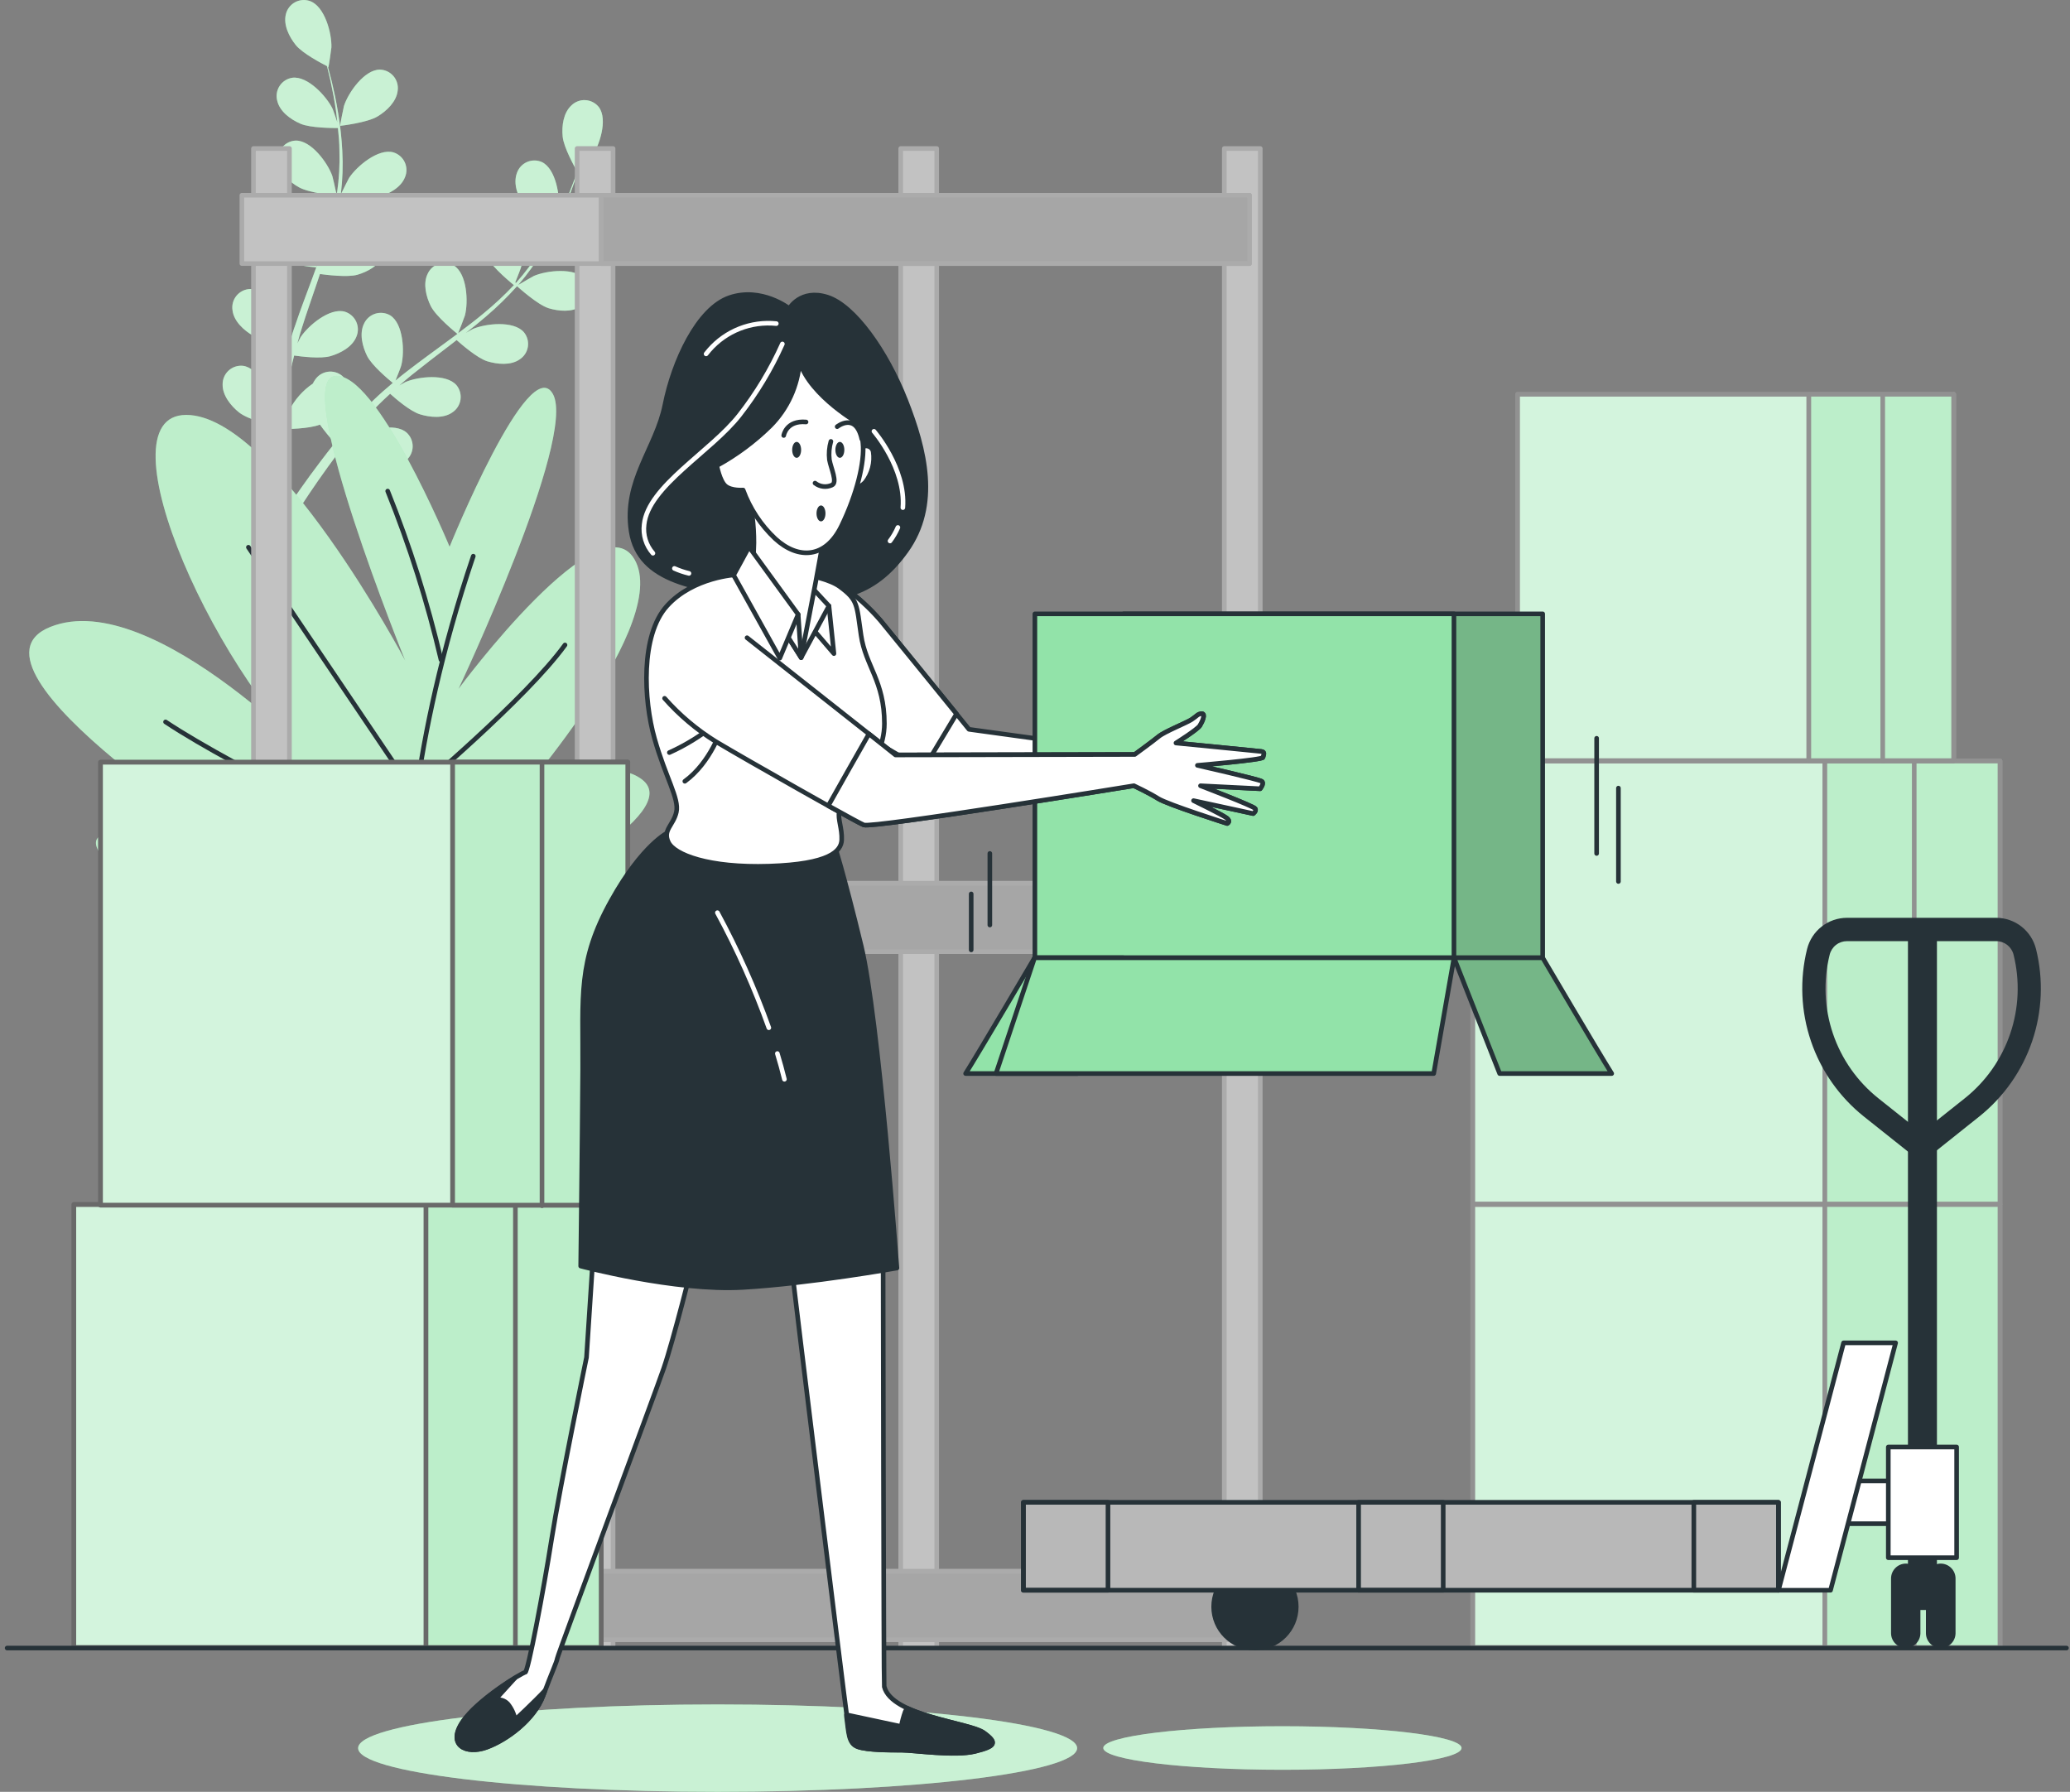 <svg width="290" height="251" viewBox="0 0 290 251" fill="none" xmlns="http://www.w3.org/2000/svg">
<rect x="0" y="0" width="290" height="251" fill="#808080" stroke="none"/>
<path d="M47.649 17.629C47.608 17.629 48.137 15.029 48.186 14.841C48.786 12.979 51.045 9.744 53.227 9.751C53.59 9.761 53.948 9.848 54.275 10.006C54.603 10.164 54.894 10.389 55.129 10.666C55.364 10.944 55.537 11.268 55.638 11.617C55.74 11.966 55.766 12.333 55.716 12.693C55.556 14.227 54.175 15.538 52.927 16.291C51.463 17.204 47.649 17.629 47.649 17.629Z" fill="#92E3A9"/>
<path d="M43.417 0.144C45.509 0.883 46.499 4.689 46.429 6.642C46.429 6.809 46.039 9.43 46.004 9.43H45.962C46.122 10.03 46.297 10.678 46.471 11.389C46.778 12.7 47.112 14.178 47.37 15.824C47.669 17.586 47.865 19.365 47.956 21.15C48.067 23.151 47.999 25.157 47.754 27.146C47.751 27.169 47.751 27.192 47.754 27.216C48.026 26.637 48.834 25.034 48.904 24.922C49.978 23.291 53.004 20.739 55.116 21.345C55.463 21.451 55.784 21.629 56.057 21.867C56.331 22.105 56.551 22.398 56.704 22.727C56.856 23.056 56.938 23.413 56.943 23.776C56.948 24.139 56.877 24.498 56.734 24.831C56.176 26.267 54.503 27.167 53.101 27.564C51.519 28.017 47.991 27.488 47.712 27.439C47.414 29.457 46.981 31.453 46.415 33.414C46.09 34.557 45.737 35.698 45.355 36.837C45.599 36.342 45.83 35.903 45.864 35.847C46.938 34.209 49.971 31.664 52.076 32.27C52.423 32.376 52.744 32.554 53.017 32.792C53.291 33.03 53.511 33.323 53.664 33.652C53.816 33.981 53.898 34.338 53.903 34.701C53.908 35.063 53.837 35.423 53.694 35.756C53.136 37.193 51.463 38.092 50.062 38.489C48.66 38.887 45.62 38.489 44.826 38.385L44.386 39.695C43.689 41.787 42.929 43.879 42.295 45.928C42.065 46.626 41.863 47.378 41.66 48.103C41.883 47.664 42.072 47.295 42.107 47.239C43.173 45.608 46.206 43.056 48.312 43.662C48.658 43.769 48.978 43.948 49.251 44.186C49.524 44.424 49.744 44.717 49.897 45.045C50.05 45.373 50.133 45.73 50.139 46.093C50.146 46.455 50.077 46.815 49.936 47.148C49.378 48.592 47.698 49.484 46.297 49.888C44.895 50.293 42.155 49.937 41.207 49.805C41.019 50.551 40.838 51.297 40.691 52.029C40.601 52.538 40.482 53.012 40.419 53.521L40.21 55.02C40.113 55.975 40.001 56.958 39.931 57.892C39.876 58.541 39.834 59.161 39.792 59.788C40.015 59.091 40.489 57.648 40.489 57.536C41.261 56.003 42.413 54.692 43.836 53.73C43.911 53.552 44.007 53.384 44.121 53.228C44.319 52.923 44.578 52.664 44.883 52.466C45.187 52.269 45.53 52.138 45.889 52.082C46.247 52.026 46.614 52.046 46.964 52.142C47.314 52.237 47.64 52.405 47.921 52.635C49.581 54.065 49.162 57.983 48.402 59.782C48.36 59.886 47.74 60.981 47.343 61.671C47.642 61.301 47.921 60.939 48.235 60.569C48.841 59.823 49.469 59.098 50.138 58.317L51.163 57.209C51.498 56.832 51.902 56.512 52.272 56.1C53.143 55.257 54.07 54.441 55.026 53.639C54.377 53.109 52.09 51.185 51.435 49.874C50.78 48.564 50.312 46.73 50.996 45.343C51.146 45.012 51.364 44.716 51.636 44.475C51.908 44.234 52.227 44.053 52.574 43.943C52.92 43.833 53.286 43.797 53.647 43.838C54.008 43.878 54.356 43.994 54.67 44.178C56.517 45.343 56.706 49.282 56.225 51.15C56.225 51.269 55.695 52.586 55.409 53.305C55.988 52.831 56.559 52.356 57.159 51.91C58.888 50.578 60.68 49.275 62.458 47.971L64.082 46.772C63.852 46.584 61.091 44.353 60.352 42.882C59.704 41.578 59.23 39.737 59.913 38.357C60.062 38.025 60.28 37.729 60.552 37.487C60.823 37.245 61.143 37.063 61.49 36.954C61.837 36.844 62.203 36.808 62.564 36.849C62.925 36.891 63.274 37.007 63.587 37.193C65.442 38.35 65.623 42.289 65.142 44.164C65.107 44.304 64.389 46.2 64.187 46.674C65.372 45.789 66.55 44.896 67.673 43.962C69.2 42.717 70.644 41.373 71.995 39.939C71.891 39.849 68.997 37.534 68.244 36.035C67.589 34.731 67.122 32.884 67.805 31.503C67.954 31.173 68.172 30.877 68.443 30.636C68.714 30.395 69.033 30.214 69.379 30.104C69.725 29.994 70.09 29.958 70.451 29.999C70.811 30.039 71.159 30.155 71.472 30.339C73.327 31.503 73.515 35.443 73.034 37.311C73.034 37.437 72.455 38.88 72.183 39.563L72.288 39.633C73.609 38.15 74.796 36.555 75.837 34.864C76.422 33.937 76.924 33.023 77.398 32.124C76.813 31.747 74.17 29.997 73.341 28.722C72.511 27.446 71.884 25.717 72.406 24.267C72.519 23.921 72.702 23.603 72.945 23.333C73.189 23.063 73.486 22.847 73.818 22.7C74.15 22.552 74.51 22.477 74.873 22.478C75.237 22.478 75.596 22.556 75.927 22.705C77.9 23.66 78.514 27.585 78.242 29.488C78.242 29.593 77.963 30.646 77.761 31.406C77.963 30.994 78.186 30.576 78.374 30.179C79.072 28.694 79.664 27.285 80.152 25.996C80.431 25.298 80.661 24.636 80.85 24.023C80.466 23.325 78.974 20.648 78.828 19.142C78.681 17.636 78.918 15.81 80.055 14.764C80.313 14.509 80.623 14.312 80.963 14.185C81.303 14.057 81.666 14.003 82.028 14.026C82.391 14.048 82.744 14.146 83.066 14.315C83.388 14.482 83.671 14.716 83.896 15.001C85.207 16.751 83.959 20.495 82.829 22.084C82.732 22.224 80.954 24.176 80.933 24.176V24.134C80.738 24.727 80.529 25.361 80.278 26.044C79.818 27.313 79.281 28.736 78.591 30.227C77.861 31.86 77.039 33.45 76.129 34.989C75.114 36.716 73.948 38.349 72.644 39.87L72.595 39.925C73.138 39.591 74.686 38.698 74.819 38.643C76.618 37.876 80.536 37.444 81.972 39.089C82.203 39.369 82.373 39.694 82.47 40.044C82.567 40.394 82.589 40.761 82.535 41.12C82.481 41.479 82.352 41.822 82.157 42.128C81.961 42.434 81.704 42.696 81.4 42.895C80.138 43.788 78.249 43.593 76.855 43.174C75.286 42.672 72.671 40.288 72.434 40.093C71.073 41.612 69.61 43.038 68.056 44.36C67.157 45.133 66.222 45.886 65.267 46.632C65.748 46.354 66.181 46.109 66.243 46.082C68.035 45.315 71.953 44.883 73.389 46.528C73.622 46.807 73.792 47.133 73.89 47.483C73.988 47.833 74.01 48.2 73.956 48.559C73.902 48.919 73.773 49.263 73.577 49.569C73.38 49.874 73.122 50.136 72.818 50.334C71.563 51.227 69.666 51.032 68.279 50.613C66.892 50.195 64.57 48.173 63.971 47.636C63.601 47.915 63.273 48.201 62.876 48.487C61.126 49.826 59.39 51.157 57.682 52.524C57.089 52.998 56.525 53.493 55.953 53.988L56.803 53.514C58.595 52.747 62.513 52.308 63.95 53.953C64.181 54.233 64.351 54.56 64.448 54.91C64.545 55.261 64.567 55.627 64.513 55.987C64.459 56.347 64.33 56.691 64.135 56.998C63.939 57.304 63.681 57.566 63.378 57.767C62.123 58.659 60.227 58.464 58.839 58.038C57.452 57.613 55.353 55.794 54.656 55.159C54.091 55.682 53.52 56.205 52.997 56.735C52.641 57.104 52.3 57.432 51.951 57.829L50.947 58.959C50.34 59.705 49.706 60.465 49.127 61.204C48.723 61.713 48.346 62.208 47.97 62.71C48.549 62.222 49.72 61.315 49.825 61.232C51.477 60.2 55.291 59.14 56.957 60.59C57.227 60.833 57.443 61.13 57.591 61.461C57.738 61.792 57.815 62.151 57.815 62.514C57.815 62.877 57.738 63.236 57.591 63.568C57.443 63.899 57.227 64.196 56.957 64.439C55.841 65.512 53.945 65.624 52.509 65.401C50.919 65.15 48.047 63.309 47.691 63.044C47.064 63.874 46.464 64.676 45.906 65.45C43.975 68.12 42.469 70.421 41.437 72.038L41.333 72.205L39.994 71.557L40.203 71.236C41.284 69.619 42.859 67.332 44.867 64.683C45.502 63.839 46.192 62.954 46.91 62.054C46.163 61.238 45.465 60.379 44.819 59.482C43.278 60.088 40.085 60.109 39.666 60.109C39.604 61.141 39.548 62.152 39.506 63.1C39.367 66.391 39.381 69.138 39.415 71.062V71.285L37.944 70.588C37.944 68.678 38.021 66.098 38.216 63.044C38.279 61.998 38.37 60.876 38.474 59.726C38.063 59.621 34.737 58.77 33.482 57.767C32.346 56.853 31.147 55.382 31.189 53.834C31.186 53.471 31.259 53.112 31.405 52.779C31.55 52.446 31.764 52.148 32.032 51.903C32.301 51.658 32.617 51.473 32.962 51.359C33.307 51.245 33.672 51.205 34.033 51.241C36.201 51.52 38.021 55.02 38.377 56.937C38.377 57.055 38.488 58.331 38.53 59.098C38.579 58.631 38.614 58.171 38.669 57.704C38.76 56.749 38.886 55.8 39.018 54.776C39.095 54.281 39.178 53.786 39.255 53.284C39.332 52.782 39.464 52.266 39.569 51.75C39.834 50.565 40.154 49.372 40.51 48.18C39.673 48.096 36.71 47.748 35.441 47.016C34.172 46.284 32.764 45.015 32.576 43.481C32.518 43.122 32.536 42.755 32.629 42.404C32.722 42.053 32.888 41.725 33.116 41.442C33.344 41.159 33.63 40.928 33.953 40.762C34.277 40.597 34.632 40.502 34.995 40.483C37.177 40.434 39.506 43.614 40.148 45.461C40.189 45.573 40.503 46.946 40.663 47.706C40.88 47.009 41.089 46.277 41.361 45.559C42.058 43.467 42.846 41.424 43.612 39.354C43.85 38.719 44.073 38.085 44.31 37.45C44.01 37.45 40.475 37.081 39.053 36.265C37.791 35.568 36.383 34.264 36.187 32.73C36.13 32.372 36.149 32.005 36.243 31.654C36.336 31.303 36.502 30.976 36.73 30.693C36.958 30.411 37.243 30.179 37.566 30.014C37.89 29.848 38.244 29.752 38.607 29.733C40.796 29.684 43.124 32.863 43.766 34.711C43.815 34.85 44.261 36.802 44.352 37.332C44.853 35.938 45.349 34.543 45.746 33.149C46.336 31.266 46.801 29.347 47.14 27.404C47.001 27.404 43.313 27.055 41.856 26.219C40.587 25.521 39.178 24.218 38.99 22.684C38.932 22.326 38.95 21.959 39.043 21.608C39.136 21.257 39.302 20.93 39.531 20.647C39.759 20.365 40.044 20.134 40.368 19.97C40.692 19.805 41.047 19.711 41.409 19.693C43.592 19.637 45.92 22.816 46.562 24.664C46.603 24.782 46.952 26.288 47.099 27.014H47.217C47.505 25.05 47.617 23.064 47.552 21.08C47.552 19.986 47.447 18.947 47.343 17.936C46.645 17.936 43.48 17.936 42.086 17.329C40.691 16.723 39.206 15.635 38.844 14.136C38.747 13.785 38.725 13.418 38.781 13.058C38.836 12.698 38.967 12.353 39.164 12.047C39.361 11.741 39.621 11.48 39.926 11.282C40.232 11.083 40.575 10.951 40.935 10.894C43.104 10.595 45.767 13.509 46.61 15.266C46.652 15.363 47.015 16.388 47.259 17.141C47.21 16.681 47.161 16.207 47.099 15.747C46.882 14.108 46.576 12.623 46.297 11.306C46.129 10.56 45.969 9.911 45.809 9.263C45.111 8.914 42.379 7.478 41.444 6.321C40.51 5.164 39.673 3.483 40.05 1.991C40.133 1.639 40.289 1.308 40.509 1.02C40.728 0.732 41.005 0.493 41.323 0.319C41.64 0.145 41.991 0.039 42.352 0.009C42.712 -0.021 43.075 0.025 43.417 0.144Z" fill="#92E3A9"/>
<path d="M82.934 33.811C81.226 33.741 77.81 31.991 77.81 31.991C77.81 31.991 79.643 30.088 79.776 29.984C81.302 28.77 84.97 27.313 86.789 28.526C87.087 28.735 87.337 29.004 87.523 29.315C87.71 29.627 87.828 29.975 87.871 30.335C87.914 30.696 87.88 31.062 87.772 31.408C87.663 31.755 87.483 32.075 87.243 32.347C86.266 33.539 84.391 33.874 82.934 33.811Z" fill="#92E3A9"/>
<g opacity="0.5">
<path d="M47.649 17.629C47.608 17.629 48.137 15.029 48.186 14.841C48.786 12.979 51.045 9.744 53.227 9.751C53.59 9.761 53.948 9.848 54.275 10.006C54.603 10.164 54.894 10.389 55.129 10.666C55.364 10.944 55.537 11.268 55.638 11.617C55.74 11.966 55.766 12.333 55.716 12.693C55.556 14.227 54.175 15.538 52.927 16.291C51.463 17.204 47.649 17.629 47.649 17.629Z" fill="white"/>
<path d="M43.417 0.144C45.509 0.883 46.499 4.689 46.429 6.642C46.429 6.809 46.039 9.43 46.004 9.43H45.962C46.122 10.03 46.297 10.678 46.471 11.389C46.778 12.7 47.112 14.178 47.37 15.824C47.669 17.586 47.865 19.365 47.956 21.15C48.067 23.151 47.999 25.157 47.754 27.146C47.751 27.169 47.751 27.192 47.754 27.216C48.026 26.637 48.834 25.034 48.904 24.922C49.978 23.291 53.004 20.739 55.116 21.345C55.463 21.451 55.784 21.629 56.057 21.867C56.331 22.105 56.551 22.398 56.704 22.727C56.856 23.056 56.938 23.413 56.943 23.776C56.948 24.139 56.877 24.498 56.734 24.831C56.176 26.267 54.503 27.167 53.101 27.564C51.519 28.017 47.991 27.488 47.712 27.439C47.414 29.457 46.981 31.453 46.415 33.414C46.09 34.557 45.737 35.698 45.355 36.837C45.599 36.342 45.83 35.903 45.864 35.847C46.938 34.209 49.971 31.664 52.076 32.27C52.423 32.376 52.744 32.554 53.017 32.792C53.291 33.03 53.511 33.323 53.664 33.652C53.816 33.981 53.898 34.338 53.903 34.701C53.908 35.063 53.837 35.423 53.694 35.756C53.136 37.193 51.463 38.092 50.062 38.489C48.66 38.887 45.62 38.489 44.826 38.385L44.386 39.695C43.689 41.787 42.929 43.879 42.295 45.928C42.065 46.626 41.863 47.378 41.66 48.103C41.883 47.664 42.072 47.295 42.107 47.239C43.173 45.608 46.206 43.056 48.312 43.662C48.658 43.769 48.978 43.948 49.251 44.186C49.524 44.424 49.744 44.717 49.897 45.045C50.05 45.373 50.133 45.73 50.139 46.093C50.146 46.455 50.077 46.815 49.936 47.148C49.378 48.592 47.698 49.484 46.297 49.888C44.895 50.293 42.155 49.937 41.207 49.805C41.019 50.551 40.838 51.297 40.691 52.029C40.601 52.538 40.482 53.012 40.419 53.521L40.21 55.02C40.113 55.975 40.001 56.958 39.931 57.892C39.876 58.541 39.834 59.161 39.792 59.788C40.015 59.091 40.489 57.648 40.489 57.536C41.261 56.003 42.413 54.692 43.836 53.73C43.911 53.552 44.007 53.384 44.121 53.228C44.319 52.923 44.578 52.664 44.883 52.466C45.187 52.269 45.53 52.138 45.889 52.082C46.247 52.026 46.614 52.046 46.964 52.142C47.314 52.237 47.64 52.405 47.921 52.635C49.581 54.065 49.162 57.983 48.402 59.782C48.36 59.886 47.74 60.981 47.343 61.671C47.642 61.301 47.921 60.939 48.235 60.569C48.841 59.823 49.469 59.098 50.138 58.317L51.163 57.209C51.498 56.832 51.902 56.512 52.272 56.1C53.143 55.257 54.07 54.441 55.026 53.639C54.377 53.109 52.09 51.185 51.435 49.874C50.78 48.564 50.312 46.73 50.996 45.343C51.146 45.012 51.364 44.716 51.636 44.475C51.908 44.234 52.227 44.053 52.574 43.943C52.92 43.833 53.286 43.797 53.647 43.838C54.008 43.878 54.356 43.994 54.67 44.178C56.517 45.343 56.706 49.282 56.225 51.15C56.225 51.269 55.695 52.586 55.409 53.305C55.988 52.831 56.559 52.356 57.159 51.91C58.888 50.578 60.68 49.275 62.458 47.971L64.082 46.772C63.852 46.584 61.091 44.353 60.352 42.882C59.704 41.578 59.23 39.737 59.913 38.357C60.062 38.025 60.28 37.729 60.552 37.487C60.823 37.245 61.143 37.063 61.49 36.954C61.837 36.844 62.203 36.808 62.564 36.849C62.925 36.891 63.274 37.007 63.587 37.193C65.442 38.35 65.623 42.289 65.142 44.164C65.107 44.304 64.389 46.2 64.187 46.674C65.372 45.789 66.55 44.896 67.673 43.962C69.2 42.717 70.644 41.373 71.995 39.939C71.891 39.849 68.997 37.534 68.244 36.035C67.589 34.731 67.122 32.884 67.805 31.503C67.954 31.173 68.172 30.877 68.443 30.636C68.714 30.395 69.033 30.214 69.379 30.104C69.725 29.994 70.09 29.958 70.451 29.999C70.811 30.039 71.159 30.155 71.472 30.339C73.327 31.503 73.515 35.443 73.034 37.311C73.034 37.437 72.455 38.88 72.183 39.563L72.288 39.633C73.609 38.15 74.796 36.555 75.837 34.864C76.422 33.937 76.924 33.023 77.398 32.124C76.813 31.747 74.17 29.997 73.341 28.722C72.511 27.446 71.884 25.717 72.406 24.267C72.519 23.921 72.702 23.603 72.945 23.333C73.189 23.063 73.486 22.847 73.818 22.7C74.15 22.552 74.51 22.477 74.873 22.478C75.237 22.478 75.596 22.556 75.927 22.705C77.9 23.66 78.514 27.585 78.242 29.488C78.242 29.593 77.963 30.646 77.761 31.406C77.963 30.994 78.186 30.576 78.374 30.179C79.072 28.694 79.664 27.285 80.152 25.996C80.431 25.298 80.661 24.636 80.85 24.023C80.466 23.325 78.974 20.648 78.828 19.142C78.681 17.636 78.918 15.81 80.055 14.764C80.313 14.509 80.623 14.312 80.963 14.185C81.303 14.057 81.666 14.003 82.028 14.026C82.391 14.048 82.744 14.146 83.066 14.315C83.388 14.482 83.671 14.716 83.896 15.001C85.207 16.751 83.959 20.495 82.829 22.084C82.732 22.224 80.954 24.176 80.933 24.176V24.134C80.738 24.727 80.529 25.361 80.278 26.044C79.818 27.313 79.281 28.736 78.591 30.227C77.861 31.86 77.039 33.45 76.129 34.989C75.114 36.716 73.948 38.349 72.644 39.87L72.595 39.925C73.138 39.591 74.686 38.698 74.819 38.643C76.618 37.876 80.536 37.444 81.972 39.089C82.203 39.369 82.373 39.694 82.47 40.044C82.567 40.394 82.589 40.761 82.535 41.12C82.481 41.479 82.352 41.822 82.157 42.128C81.961 42.434 81.704 42.696 81.4 42.895C80.138 43.788 78.249 43.593 76.855 43.174C75.286 42.672 72.671 40.288 72.434 40.093C71.073 41.612 69.61 43.038 68.056 44.36C67.157 45.133 66.222 45.886 65.267 46.632C65.748 46.354 66.181 46.109 66.243 46.082C68.035 45.315 71.953 44.883 73.389 46.528C73.622 46.807 73.792 47.133 73.89 47.483C73.988 47.833 74.01 48.2 73.956 48.559C73.902 48.919 73.773 49.263 73.577 49.569C73.38 49.874 73.122 50.136 72.818 50.334C71.563 51.227 69.666 51.032 68.279 50.613C66.892 50.195 64.57 48.173 63.971 47.636C63.601 47.915 63.273 48.201 62.876 48.487C61.126 49.826 59.39 51.157 57.682 52.524C57.089 52.998 56.525 53.493 55.953 53.988L56.803 53.514C58.595 52.747 62.513 52.308 63.95 53.953C64.181 54.233 64.351 54.56 64.448 54.91C64.545 55.261 64.567 55.627 64.513 55.987C64.459 56.347 64.33 56.691 64.135 56.998C63.939 57.304 63.681 57.566 63.378 57.767C62.123 58.659 60.227 58.464 58.839 58.038C57.452 57.613 55.353 55.794 54.656 55.159C54.091 55.682 53.52 56.205 52.997 56.735C52.641 57.104 52.3 57.432 51.951 57.829L50.947 58.959C50.34 59.705 49.706 60.465 49.127 61.204C48.723 61.713 48.346 62.208 47.97 62.71C48.549 62.222 49.72 61.315 49.825 61.232C51.477 60.2 55.291 59.14 56.957 60.59C57.227 60.833 57.443 61.13 57.591 61.461C57.738 61.792 57.815 62.151 57.815 62.514C57.815 62.877 57.738 63.236 57.591 63.568C57.443 63.899 57.227 64.196 56.957 64.439C55.841 65.512 53.945 65.624 52.509 65.401C50.919 65.15 48.047 63.309 47.691 63.044C47.064 63.874 46.464 64.676 45.906 65.45C43.975 68.12 42.469 70.421 41.437 72.038L41.333 72.205L39.994 71.557L40.203 71.236C41.284 69.619 42.859 67.332 44.867 64.683C45.502 63.839 46.192 62.954 46.91 62.054C46.163 61.238 45.465 60.379 44.819 59.482C43.278 60.088 40.085 60.109 39.666 60.109C39.604 61.141 39.548 62.152 39.506 63.1C39.367 66.391 39.381 69.138 39.415 71.062V71.285L37.944 70.588C37.944 68.678 38.021 66.098 38.216 63.044C38.279 61.998 38.37 60.876 38.474 59.726C38.063 59.621 34.737 58.77 33.482 57.767C32.346 56.853 31.147 55.382 31.189 53.834C31.186 53.471 31.259 53.112 31.405 52.779C31.55 52.446 31.764 52.148 32.032 51.903C32.301 51.658 32.617 51.473 32.962 51.359C33.307 51.245 33.672 51.205 34.033 51.241C36.201 51.52 38.021 55.02 38.377 56.937C38.377 57.055 38.488 58.331 38.53 59.098C38.579 58.631 38.614 58.171 38.669 57.704C38.76 56.749 38.886 55.8 39.018 54.776C39.095 54.281 39.178 53.786 39.255 53.284C39.332 52.782 39.464 52.266 39.569 51.75C39.834 50.565 40.154 49.372 40.51 48.18C39.673 48.096 36.71 47.748 35.441 47.016C34.172 46.284 32.764 45.015 32.576 43.481C32.518 43.122 32.536 42.755 32.629 42.404C32.722 42.053 32.888 41.725 33.116 41.442C33.344 41.159 33.63 40.928 33.953 40.762C34.277 40.597 34.632 40.502 34.995 40.483C37.177 40.434 39.506 43.614 40.148 45.461C40.189 45.573 40.503 46.946 40.663 47.706C40.88 47.009 41.089 46.277 41.361 45.559C42.058 43.467 42.846 41.424 43.612 39.354C43.85 38.719 44.073 38.085 44.31 37.45C44.01 37.45 40.475 37.081 39.053 36.265C37.791 35.568 36.383 34.264 36.187 32.73C36.13 32.372 36.149 32.005 36.243 31.654C36.336 31.303 36.502 30.976 36.73 30.693C36.958 30.411 37.243 30.179 37.566 30.014C37.89 29.848 38.244 29.752 38.607 29.733C40.796 29.684 43.124 32.863 43.766 34.711C43.815 34.85 44.261 36.802 44.352 37.332C44.853 35.938 45.349 34.543 45.746 33.149C46.336 31.266 46.801 29.347 47.14 27.404C47.001 27.404 43.313 27.055 41.856 26.219C40.587 25.521 39.178 24.218 38.99 22.684C38.932 22.326 38.95 21.959 39.043 21.608C39.136 21.257 39.302 20.93 39.531 20.647C39.759 20.365 40.044 20.134 40.368 19.97C40.692 19.805 41.047 19.711 41.409 19.693C43.592 19.637 45.92 22.816 46.562 24.664C46.603 24.782 46.952 26.288 47.099 27.014H47.217C47.505 25.05 47.617 23.064 47.552 21.08C47.552 19.986 47.447 18.947 47.343 17.936C46.645 17.936 43.48 17.936 42.086 17.329C40.691 16.723 39.206 15.635 38.844 14.136C38.747 13.785 38.725 13.418 38.781 13.058C38.836 12.698 38.967 12.353 39.164 12.047C39.361 11.741 39.621 11.48 39.926 11.282C40.232 11.083 40.575 10.951 40.935 10.894C43.104 10.595 45.767 13.509 46.61 15.266C46.652 15.363 47.015 16.388 47.259 17.141C47.21 16.681 47.161 16.207 47.099 15.747C46.882 14.108 46.576 12.623 46.297 11.306C46.129 10.56 45.969 9.911 45.809 9.263C45.111 8.914 42.379 7.478 41.444 6.321C40.51 5.164 39.673 3.483 40.05 1.991C40.133 1.639 40.289 1.308 40.509 1.02C40.728 0.732 41.005 0.493 41.323 0.319C41.64 0.145 41.991 0.039 42.352 0.009C42.712 -0.021 43.075 0.025 43.417 0.144Z" fill="white"/>
<path d="M82.934 33.811C81.226 33.741 77.81 31.991 77.81 31.991C77.81 31.991 79.643 30.088 79.776 29.984C81.302 28.77 84.97 27.313 86.789 28.526C87.087 28.735 87.337 29.004 87.523 29.315C87.71 29.627 87.828 29.975 87.871 30.335C87.914 30.696 87.88 31.062 87.772 31.408C87.663 31.755 87.483 32.075 87.243 32.347C86.266 33.539 84.391 33.874 82.934 33.811Z" fill="white"/>
</g>
<path d="M62.987 76.591C62.987 76.591 52.62 51.603 46.819 52.691C41.019 53.779 56.768 92.528 56.768 92.528C56.768 92.528 38.53 58.122 26.092 58.122C13.654 58.122 30.651 96.147 46.443 108.822C46.443 108.822 21.567 82.022 7.059 87.816C-7.45 93.609 36.041 120.758 36.041 120.758C36.041 120.758 10.754 112.803 13.675 118.966C16.596 125.129 24.453 126.203 24.453 126.203L31.105 127.653H67.359L72.936 125.485C72.936 125.485 96.153 113.89 89.934 109.184C83.715 104.478 70.036 114.615 70.036 114.615C70.036 114.615 93.664 88.541 89.104 78.766C84.544 68.991 64.228 96.51 64.228 96.51C64.228 96.51 80.814 61.378 77.475 55.222C74.135 49.066 62.987 76.591 62.987 76.591Z" fill="#92E3A9"/>
<path opacity="0.4" d="M62.987 76.591C62.987 76.591 52.62 51.603 46.819 52.691C41.019 53.779 56.768 92.528 56.768 92.528C56.768 92.528 38.53 58.122 26.092 58.122C13.654 58.122 30.651 96.147 46.443 108.822C46.443 108.822 21.567 82.022 7.059 87.816C-7.45 93.609 36.041 120.758 36.041 120.758C36.041 120.758 10.754 112.803 13.675 118.966C16.596 125.129 24.453 126.203 24.453 126.203L35.288 127.653H64.57L72.936 125.485C72.936 125.485 96.153 113.89 89.934 109.184C83.715 104.478 70.036 114.615 70.036 114.615C70.036 114.615 93.664 88.541 89.104 78.766C84.544 68.991 64.228 96.51 64.228 96.51C64.228 96.51 80.814 61.378 77.475 55.222C74.135 49.066 62.987 76.591 62.987 76.591Z" fill="white"/>
<path d="M66.306 77.908C57.187 104.855 57.187 123.923 57.187 123.923C57.187 123.923 67.965 124.341 79.155 116.045" stroke="#263238" stroke-width="0.646" stroke-linecap="round" stroke-linejoin="round"/>
<path d="M61.781 92.417C59.899 84.362 57.403 76.463 54.314 68.789" stroke="#263238" stroke-width="0.646" stroke-linecap="round" stroke-linejoin="round"/>
<path d="M34.8 76.66L58.009 111.074C58.009 111.074 73.766 97.827 79.155 90.346" stroke="#263238" stroke-width="0.646" stroke-linecap="round" stroke-linejoin="round"/>
<path d="M57.598 119.363C57.598 119.363 33.141 107.755 23.192 101.125" stroke="#263238" stroke-width="0.646" stroke-linecap="round" stroke-linejoin="round"/>
<path d="M131.228 20.802H126.188V230.858H131.228V20.802Z" fill="#C2C2C2" stroke="#ABABAB" stroke-width="0.646" stroke-linecap="round" stroke-linejoin="round"/>
<path d="M40.552 20.802H35.511V230.858H40.552V20.802Z" fill="#C2C2C2" stroke="#ABABAB" stroke-width="0.646" stroke-linecap="round" stroke-linejoin="round"/>
<path d="M85.89 20.802H80.85V230.858H85.89V20.802Z" fill="#C2C2C2" stroke="#ABABAB" stroke-width="0.646" stroke-linecap="round" stroke-linejoin="round"/>
<path d="M176.56 20.802H171.519V230.858H176.56V20.802Z" fill="#C2C2C2" stroke="#ABABAB" stroke-width="0.646" stroke-linecap="round" stroke-linejoin="round"/>
<path d="M175.047 27.348H33.887V36.921H175.047V27.348Z" fill="#C2C2C2" stroke="#ABABAB" stroke-width="0.646" stroke-linecap="round" stroke-linejoin="round"/>
<path d="M175.047 27.348H84.203V36.921H175.047V27.348Z" fill="#A6A6A6" stroke="#ABABAB" stroke-width="0.646" stroke-linecap="round" stroke-linejoin="round"/>
<path d="M175.047 123.735H33.887V133.307H175.047V123.735Z" fill="#C2C2C2" stroke="#ABABAB" stroke-width="0.646" stroke-linecap="round" stroke-linejoin="round"/>
<path d="M175.047 123.735H84.203V133.307H175.047V123.735Z" fill="#A6A6A6" stroke="#ABABAB" stroke-width="0.646" stroke-linecap="round" stroke-linejoin="round"/>
<path d="M175.047 220.115H33.887V229.687H175.047V220.115Z" fill="#C2C2C2" stroke="#ABABAB" stroke-width="0.646" stroke-linecap="round" stroke-linejoin="round"/>
<path d="M175.047 220.115H84.203V229.687H175.047V220.115Z" fill="#A6A6A6" stroke="#ABABAB" stroke-width="0.646" stroke-linecap="round" stroke-linejoin="round"/>
<path d="M84.224 168.724H10.349V230.781H84.224V168.724Z" fill="#92E3A9"/>
<path opacity="0.6" d="M84.224 168.724H10.349V230.781H84.224V168.724Z" fill="white" stroke="#696969" stroke-width="0.646" stroke-linecap="round" stroke-linejoin="round"/>
<path d="M84.224 168.724H10.349V230.781H84.224V168.724Z" stroke="#696969" stroke-width="0.646" stroke-linecap="round" stroke-linejoin="round"/>
<path d="M84.224 168.724H59.676V230.781H84.224V168.724Z" fill="#92E3A9"/>
<path opacity="0.39" d="M84.224 168.724H59.676V230.781H84.224V168.724Z" fill="white" stroke="#696969" stroke-width="0.646" stroke-linecap="round" stroke-linejoin="round"/>
<path d="M84.224 168.724H59.676V230.781H84.224V168.724Z" stroke="#696969" stroke-width="0.646" stroke-linecap="round" stroke-linejoin="round"/>
<path d="M72.205 168.892V230.858" stroke="#696969" stroke-width="0.646" stroke-linecap="round" stroke-linejoin="round"/>
<path d="M87.954 106.765H14.08V168.822H87.954V106.765Z" fill="#92E3A9"/>
<path opacity="0.6" d="M87.954 106.765H14.08V168.822H87.954V106.765Z" fill="white" stroke="#696969" stroke-width="0.646" stroke-linecap="round" stroke-linejoin="round"/>
<path d="M87.954 106.765H14.08V168.822H87.954V106.765Z" stroke="#696969" stroke-width="0.646" stroke-linecap="round" stroke-linejoin="round"/>
<path d="M87.954 106.765H63.406V168.822H87.954V106.765Z" fill="#92E3A9"/>
<path opacity="0.39" d="M87.954 106.765H63.406V168.822H87.954V106.765Z" fill="white" stroke="#696969" stroke-width="0.646" stroke-linecap="round" stroke-linejoin="round"/>
<path d="M87.954 106.765H63.406V168.822H87.954V106.765Z" stroke="#696969" stroke-width="0.646" stroke-linecap="round" stroke-linejoin="round"/>
<path d="M75.934 106.932V168.899" stroke="#696969" stroke-width="0.646" stroke-linecap="round" stroke-linejoin="round"/>
<path d="M280.197 168.724H206.323V230.781H280.197V168.724Z" fill="#92E3A9"/>
<path opacity="0.6" d="M280.198 168.724H206.323V230.781H280.198V168.724Z" fill="white" stroke="#919191" stroke-width="0.646" stroke-linecap="round" stroke-linejoin="round"/>
<path d="M280.197 168.724H206.323V230.781H280.197V168.724Z" stroke="#919191" stroke-width="0.646" stroke-linecap="round" stroke-linejoin="round"/>
<path d="M280.197 168.724H255.649V230.781H280.197V168.724Z" fill="#92E3A9"/>
<path opacity="0.39" d="M280.197 168.724H255.649V230.781H280.197V168.724Z" fill="white" stroke="#919191" stroke-width="0.646" stroke-linecap="round" stroke-linejoin="round"/>
<path d="M280.197 168.724H255.649V230.781H280.197V168.724Z" stroke="#919191" stroke-width="0.646" stroke-linecap="round" stroke-linejoin="round"/>
<path d="M268.177 168.892V230.858" stroke="#919191" stroke-width="0.646" stroke-linecap="round" stroke-linejoin="round"/>
<path d="M280.197 106.605H206.323V168.662H280.197V106.605Z" fill="#92E3A9"/>
<path opacity="0.6" d="M280.198 106.605H206.323V168.662H280.198V106.605Z" fill="white" stroke="#919191" stroke-width="0.646" stroke-linecap="round" stroke-linejoin="round"/>
<path d="M280.197 106.605H206.323V168.662H280.197V106.605Z" stroke="#919191" stroke-width="0.646" stroke-linecap="round" stroke-linejoin="round"/>
<path d="M280.197 106.605H255.649V168.662H280.197V106.605Z" fill="#92E3A9"/>
<path opacity="0.39" d="M280.197 106.605H255.649V168.662H280.197V106.605Z" fill="white" stroke="#919191" stroke-width="0.646" stroke-linecap="round" stroke-linejoin="round"/>
<path d="M280.197 106.605H255.649V168.662H280.197V106.605Z" stroke="#919191" stroke-width="0.646" stroke-linecap="round" stroke-linejoin="round"/>
<path d="M268.177 106.772V168.738" stroke="#919191" stroke-width="0.646" stroke-linecap="round" stroke-linejoin="round"/>
<path d="M273.706 55.222H212.598V106.556H273.706V55.222Z" fill="#92E3A9"/>
<path opacity="0.6" d="M273.706 55.222H212.598V106.556H273.706V55.222Z" fill="white" stroke="#919191" stroke-width="0.646" stroke-linecap="round" stroke-linejoin="round"/>
<path d="M273.706 55.222H212.598V106.556H273.706V55.222Z" stroke="#919191" stroke-width="0.646" stroke-linecap="round" stroke-linejoin="round"/>
<path d="M273.706 55.222H253.404V106.556H273.706V55.222Z" fill="#92E3A9"/>
<path opacity="0.39" d="M273.706 55.222H253.404V106.556H273.706V55.222Z" fill="white" stroke="#919191" stroke-width="0.646" stroke-linecap="round" stroke-linejoin="round"/>
<path d="M273.706 55.222H253.404V106.556H273.706V55.222Z" stroke="#919191" stroke-width="0.646" stroke-linecap="round" stroke-linejoin="round"/>
<path d="M263.764 55.361V106.619" stroke="#919191" stroke-width="0.646" stroke-linecap="round" stroke-linejoin="round"/>
<path d="M265.891 207.453H256.318V213.442H265.891V207.453Z" fill="white" stroke="#263238" stroke-width="0.646" stroke-linecap="round" stroke-linejoin="round"/>
<path d="M175.814 230.858C179.01 230.858 181.601 228.267 181.601 225.071C181.601 221.876 179.01 219.285 175.814 219.285C172.618 219.285 170.027 221.876 170.027 225.071C170.027 228.267 172.618 230.858 175.814 230.858Z" fill="#263238" stroke="#263238" stroke-width="0.646" stroke-linecap="round" stroke-linejoin="round"/>
<path d="M271.036 129.291H267.62V225.204H271.036V129.291Z" fill="#263238" stroke="#263238" stroke-width="0.646" stroke-linecap="round" stroke-linejoin="round"/>
<path d="M269.216 162.84L261.136 156.412C257.699 153.673 255.121 150.005 253.708 145.844C252.295 141.682 252.107 137.203 253.167 132.938C253.478 131.693 254.196 130.587 255.206 129.795C256.216 129.004 257.461 128.571 258.744 128.566H279.66C280.944 128.569 282.19 129 283.201 129.793C284.211 130.585 284.928 131.692 285.238 132.938C286.298 137.202 286.112 141.681 284.701 145.843C283.289 150.005 280.712 153.673 277.276 156.412L269.216 162.84ZM258.758 131.836C258.2 131.834 257.657 132.02 257.217 132.364C256.777 132.708 256.465 133.19 256.332 133.732C255.421 137.388 255.58 141.228 256.79 144.795C258 148.363 260.211 151.507 263.157 153.853L269.202 158.664L275.254 153.853C278.202 151.507 280.414 148.364 281.626 144.797C282.839 141.229 283.001 137.389 282.093 133.732C281.959 133.191 281.647 132.709 281.207 132.366C280.768 132.022 280.225 131.835 279.667 131.836H258.758Z" fill="#263238"/>
<path d="M249.158 210.451H143.373V222.764H249.158V210.451Z" fill="white"/>
<path opacity="0.28" d="M249.158 210.451H143.373V222.764H249.158V210.451Z" fill="black" stroke="#263238" stroke-width="0.646" stroke-linecap="round" stroke-linejoin="round"/>
<path d="M249.158 210.451H143.373V222.764H249.158V210.451Z" stroke="#263238" stroke-width="0.646" stroke-linecap="round" stroke-linejoin="round"/>
<path d="M155.225 210.451H143.373V222.764H155.225V210.451Z" stroke="#263238" stroke-width="0.646" stroke-linecap="round" stroke-linejoin="round"/>
<path d="M249.151 210.451H237.299V222.764H249.151V210.451Z" stroke="#263238" stroke-width="0.646" stroke-linecap="round" stroke-linejoin="round"/>
<path d="M202.188 210.451H190.336V222.764H202.188V210.451Z" stroke="#263238" stroke-width="0.646" stroke-linecap="round" stroke-linejoin="round"/>
<path d="M249.158 222.764H256.451L265.57 188.106H258.277L249.158 222.764Z" fill="white" stroke="#263238" stroke-width="0.646" stroke-linecap="round" stroke-linejoin="round"/>
<path d="M274.117 202.699H264.545V218.204H274.117V202.699Z" fill="white" stroke="#263238" stroke-width="0.646" stroke-linecap="round" stroke-linejoin="round"/>
<path d="M266.985 230.858C266.443 230.849 265.925 230.63 265.541 230.246C265.157 229.862 264.938 229.344 264.929 228.801V221.083C264.938 220.541 265.157 220.023 265.541 219.639C265.925 219.255 266.443 219.036 266.985 219.027C267.528 219.036 268.046 219.255 268.43 219.639C268.814 220.023 269.033 220.541 269.042 221.083V228.822C269.028 229.361 268.806 229.874 268.423 230.253C268.039 230.633 267.525 230.849 266.985 230.858Z" fill="#263238"/>
<path d="M271.873 230.858C271.33 230.849 270.813 230.63 270.429 230.246C270.045 229.862 269.825 229.344 269.816 228.801V221.083C269.825 220.541 270.045 220.023 270.429 219.639C270.813 219.255 271.33 219.036 271.873 219.027C272.422 219.027 272.949 219.242 273.34 219.627C273.731 220.012 273.956 220.535 273.965 221.083V228.822C273.95 229.367 273.723 229.885 273.333 230.265C272.942 230.646 272.418 230.858 271.873 230.858Z" fill="#263238"/>
<path d="M1 230.858H289.505" stroke="#263238" stroke-width="0.646" stroke-linecap="round" stroke-linejoin="round"/>
<path d="M100.537 251C128.353 251 150.902 248.259 150.902 244.879C150.902 241.498 128.353 238.757 100.537 238.757C72.722 238.757 50.172 241.498 50.172 244.879C50.172 248.259 72.722 251 100.537 251Z" fill="#92E3A9"/>
<path opacity="0.5" d="M100.537 251C128.353 251 150.902 248.259 150.902 244.879C150.902 241.498 128.353 238.757 100.537 238.757C72.722 238.757 50.172 241.498 50.172 244.879C50.172 248.259 72.722 251 100.537 251Z" fill="white"/>
<path d="M204.761 244.858C204.761 246.545 193.515 247.911 179.662 247.911C165.809 247.911 154.563 246.517 154.563 244.858C154.563 243.198 165.802 241.811 179.662 241.811C193.522 241.811 204.761 243.198 204.761 244.858Z" fill="#92E3A9"/>
<path opacity="0.5" d="M204.761 244.858C204.761 246.545 193.515 247.911 179.662 247.911C165.809 247.911 154.563 246.517 154.563 244.858C154.563 243.198 165.802 241.811 179.662 241.811C193.522 241.811 204.761 243.198 204.761 244.858Z" fill="white"/>
<path d="M110.584 43.223C110.584 43.223 106.687 40.163 102.218 41.689C97.749 43.216 94.36 50.662 93.154 56.714C91.948 62.765 87.312 67.353 88.427 74.45C89.543 81.548 97.609 82.656 107.349 83.702C117.089 84.748 122.373 83.563 126.961 77.162C131.548 70.762 129.603 62.975 126.891 56.086C124.179 49.198 119.661 42.805 115.903 41.62C112.146 40.434 110.584 43.223 110.584 43.223Z" fill="#263238" stroke="#263238" stroke-width="0.646" stroke-linecap="round" stroke-linejoin="round"/>
<path d="M94.479 79.624C95.137 79.919 95.821 80.153 96.522 80.321" stroke="white" stroke-width="0.646" stroke-linecap="round" stroke-linejoin="round"/>
<path d="M109.608 48.18C108.019 51.729 106.006 55.072 103.612 58.136C99.624 63.26 90.805 68.099 90.24 73.474C90.149 74.194 90.212 74.925 90.425 75.618C90.638 76.312 90.995 76.952 91.474 77.497" stroke="white" stroke-width="0.646" stroke-linecap="round" stroke-linejoin="round"/>
<path d="M125.79 73.886C125.501 74.56 125.131 75.197 124.688 75.782" stroke="white" stroke-width="0.646" stroke-linecap="round" stroke-linejoin="round"/>
<path d="M122.437 60.416C122.437 60.416 126.919 65.589 126.487 71.111" stroke="white" stroke-width="0.646" stroke-linecap="round" stroke-linejoin="round"/>
<path d="M108.758 45.329C107.011 45.151 105.246 45.394 103.612 46.038C101.978 46.682 100.522 47.709 99.367 49.031C99.206 49.212 99.06 49.393 98.92 49.575" stroke="white" stroke-width="0.646" stroke-linecap="round" stroke-linejoin="round"/>
<path d="M83.038 176.742L82.166 190.156C82.166 190.156 78.457 208.151 77.286 215.569C76.115 222.987 73.968 234.267 73.577 234.267C73.187 234.267 66.786 238.137 64.737 241.295C62.687 244.453 65.287 245.792 68.132 244.781C70.977 243.77 74.839 240.912 76.101 237.516C77.363 234.121 77.99 232.859 78.074 232.308C78.158 231.758 91.648 195.538 92.987 191.669C94.325 187.8 97.17 176.435 97.17 176.435L103.8 153.944C103.8 153.944 110.898 177.07 110.981 178.095C111.065 179.12 118.316 238.227 118.65 240.438C118.985 242.648 118.887 244.223 120.226 244.697C121.565 245.171 124.723 245.172 126.382 245.172C128.042 245.172 133.8 246.043 136.638 245.332C139.476 244.621 139.796 244.147 137.823 242.724C135.85 241.302 124.89 240.396 123.879 236.254C123.796 235.941 123.719 175.097 123.719 175.097C123.719 175.097 122.771 154.976 121.195 149.301H84.732L83.038 176.742Z" fill="white" stroke="#263238" stroke-width="0.646" stroke-linecap="round" stroke-linejoin="round"/>
<path d="M68.125 244.767C70.963 243.735 74.832 240.898 76.094 237.502L76.359 236.805C74.748 238.52 72.176 240.905 72.176 240.905C72.018 240.096 71.666 239.337 71.151 238.695C70.926 238.446 70.638 238.264 70.317 238.167C69.997 238.07 69.656 238.062 69.331 238.144L72.12 235.076C70.028 236.373 66.263 239.022 64.785 241.302C62.673 244.446 65.266 245.792 68.125 244.767Z" fill="#263238" stroke="#263238" stroke-width="0.646" stroke-linecap="round" stroke-linejoin="round"/>
<path d="M137.774 242.71C136.422 241.741 130.865 241.009 127.156 239.315C127.003 239.445 126.883 239.61 126.807 239.796C126.572 240.464 126.388 241.15 126.257 241.846L118.587 240.207V240.424C118.901 242.634 118.824 244.209 120.163 244.683C121.502 245.158 124.66 245.158 126.319 245.158C127.979 245.158 133.737 246.029 136.575 245.318C139.412 244.607 139.775 244.161 137.774 242.71Z" fill="#263238" stroke="#263238" stroke-width="0.646" stroke-linecap="round" stroke-linejoin="round"/>
<path d="M93.663 116.575C93.663 116.575 90.044 118.241 85.666 126.105C80.876 134.688 81.699 139.457 81.629 149.81C81.56 160.163 81.351 177.349 81.351 177.349C81.351 177.349 94.597 180.898 104.1 180.34C113.603 179.782 125.657 177.628 125.657 177.628C125.657 177.628 123.084 142.573 120.651 132.492C118.218 122.41 116.754 117.851 116.754 117.851C112.051 118.503 107.286 118.573 102.566 118.06C94.5 117.272 93.663 116.575 93.663 116.575Z" fill="#263238" stroke="#263238" stroke-width="0.646" stroke-linecap="round" stroke-linejoin="round"/>
<path d="M108.904 147.579C109.266 148.771 109.601 149.977 109.894 151.183" stroke="white" stroke-width="0.646" stroke-linecap="round" stroke-linejoin="round"/>
<path d="M100.503 127.848C103.311 133.031 105.721 138.419 107.712 143.967" stroke="white" stroke-width="0.646" stroke-linecap="round" stroke-linejoin="round"/>
<path d="M182.478 109.91C182.06 109.631 175.207 108.557 175.207 108.557L173.868 108.006C173.868 108.006 182.165 108.669 182.234 108.32C182.304 107.971 182.583 107.553 182.025 107.483C181.467 107.414 170.793 105.245 170.793 105.245C170.793 105.245 173.506 102.68 173.854 102.122C174.203 101.564 174.684 100.449 174.126 100.449C173.568 100.449 173.429 100.797 172.669 101.285C171.909 101.773 168.911 102.959 168.074 103.649C167.238 104.339 164.742 106.152 164.742 106.152L135.753 102.164C135.753 102.164 125.574 89.614 123.364 86.937C121.827 85.15 120.078 83.558 118.156 82.196C116.022 81.255 116.064 82.831 116.064 82.831L120.519 102.631C120.519 102.631 132.044 109.498 132.755 109.498C133.466 109.498 164.602 110.53 164.602 110.53C164.602 110.53 166.694 111.506 168.005 112.336C169.315 113.165 177.675 115.822 177.675 115.822C177.675 115.822 178.233 115.543 177.605 115.055C176.978 114.567 172.948 112.622 172.948 112.622L181.314 114.434C181.314 114.434 181.802 114.086 181.593 113.737C181.384 113.388 173.924 110.537 173.924 110.537L182.29 110.955C182.29 110.955 182.89 110.188 182.478 109.91Z" fill="white" stroke="#263238" stroke-width="0.646" stroke-linecap="round" stroke-linejoin="round"/>
<path d="M134.003 100.009C130.998 96.307 124.995 88.917 123.364 86.937C121.827 85.15 120.078 83.558 118.156 82.196C116.022 81.255 116.064 82.831 116.064 82.831L120.519 102.631C120.519 102.631 125.72 105.726 129.346 107.762L134.003 100.009Z" fill="white" stroke="#263238" stroke-width="0.646" stroke-linecap="round" stroke-linejoin="round"/>
<path d="M103.194 80.502C103.194 80.502 97.142 80.781 93.433 84.887C89.724 88.994 90.163 98.029 91.697 103.453C93.231 108.878 95.183 111.869 94.758 113.751C94.333 115.633 92.813 116.254 93.642 117.99C94.472 119.726 99.276 121.608 107.761 121.329C116.245 121.051 117.849 119.238 117.919 117.648C117.988 116.059 117.361 114.727 117.57 113.751C117.779 112.775 123.901 107.351 123.901 101.369C123.901 95.387 121.258 93.302 120.631 88.987C120.003 84.671 120.212 84.051 117.64 82.168C115.067 80.286 106.603 79.317 103.194 80.502Z" fill="white" stroke="#263238" stroke-width="0.646" stroke-linecap="round" stroke-linejoin="round"/>
<path d="M100.448 101.236C98.425 102.929 96.18 104.336 93.775 105.42" stroke="#263238" stroke-width="0.646" stroke-linecap="round" stroke-linejoin="round"/>
<path d="M101.116 101.934C101.116 101.934 99.617 106.772 95.943 109.442" stroke="#263238" stroke-width="0.646" stroke-linecap="round" stroke-linejoin="round"/>
<path d="M116.134 84.88L116.831 91.559L113.903 88.15L116.134 84.88Z" fill="white" stroke="#263238" stroke-width="0.646" stroke-linecap="round" stroke-linejoin="round"/>
<path d="M112.236 92.117L116.134 84.88L112.585 81.06L112.236 92.117Z" fill="white" stroke="#263238" stroke-width="0.646" stroke-linecap="round" stroke-linejoin="round"/>
<path d="M104.728 68.678C105.335 71.089 105.637 73.567 105.627 76.054C105.607 77.664 105.443 79.269 105.139 80.851L112.236 92.117L114.251 81.659L115.576 74.422C115.576 74.422 107.509 73.962 104.728 68.678Z" fill="white" stroke="#263238" stroke-width="0.646" stroke-linecap="round" stroke-linejoin="round"/>
<path d="M111.818 86.066L112.236 92.117L110.152 88.847L111.818 86.066Z" fill="white" stroke="#263238" stroke-width="0.646" stroke-linecap="round" stroke-linejoin="round"/>
<path d="M102.776 80.572L109.246 92.187L111.818 86.066L104.937 76.605L102.776 80.572Z" fill="white" stroke="#263238" stroke-width="0.646" stroke-linecap="round" stroke-linejoin="round"/>
<path d="M216.125 85.989H157.415V134.165H216.125V85.989Z" fill="#92E3A9"/>
<path opacity="0.2" d="M216.125 85.989H157.415V134.165H216.125V85.989Z" fill="black"/>
<path d="M216.125 85.989H157.415V134.165H216.125V85.989Z" stroke="#263238" stroke-width="0.646" stroke-linecap="round" stroke-linejoin="round"/>
<path d="M203.694 85.989H144.984V134.165H203.694V85.989Z" fill="#92E3A9" stroke="#263238" stroke-width="0.646" stroke-linecap="round" stroke-linejoin="round"/>
<path d="M225.795 150.381C223.912 147.397 216.125 134.165 216.125 134.165H203.701L210.094 150.381H225.795Z" fill="#92E3A9"/>
<path opacity="0.2" d="M225.795 150.381C223.912 147.397 216.125 134.165 216.125 134.165H203.701L210.094 150.381H225.795Z" fill="black"/>
<path d="M225.795 150.381C223.912 147.397 216.125 134.165 216.125 134.165H203.701L210.094 150.381H225.795Z" stroke="#263238" stroke-width="0.646" stroke-linecap="round" stroke-linejoin="round"/>
<path d="M135.279 150.381C137.161 147.397 144.942 134.165 144.942 134.165H157.373L150.98 150.381H135.279Z" fill="#92E3A9" stroke="#263238" stroke-width="0.646" stroke-linecap="round" stroke-linejoin="round"/>
<path d="M144.942 134.165L139.539 150.381H200.857L203.701 134.165H144.942Z" fill="#92E3A9" stroke="#263238" stroke-width="0.646" stroke-linecap="round" stroke-linejoin="round"/>
<path d="M223.683 103.419V119.552" stroke="#263238" stroke-width="0.646" stroke-linecap="round" stroke-linejoin="round"/>
<path d="M226.736 110.398V123.477" stroke="#263238" stroke-width="0.646" stroke-linecap="round" stroke-linejoin="round"/>
<path d="M138.674 119.552V129.577" stroke="#263238" stroke-width="0.646" stroke-linecap="round" stroke-linejoin="round"/>
<path d="M136.06 125.22V133.063" stroke="#263238" stroke-width="0.646" stroke-linecap="round" stroke-linejoin="round"/>
<path d="M93.106 97.82C95.186 100.177 97.601 102.216 100.273 103.872C104.456 106.375 119.794 115.069 121 115.557C122.206 116.045 158.837 110.063 158.837 110.063C158.837 110.063 160.928 111.039 162.246 111.869C163.564 112.698 171.916 115.355 171.916 115.355C171.916 115.355 172.474 115.076 171.846 114.595C171.219 114.114 167.189 112.155 167.189 112.155L175.555 113.967C175.555 113.967 176.043 113.619 175.834 113.27C175.625 112.921 168.165 110.07 168.165 110.07L176.531 110.488C176.531 110.488 177.159 109.721 176.74 109.442C176.322 109.164 167.754 107.211 167.754 107.211C167.754 107.211 176.866 106.445 176.936 106.096C177.005 105.747 177.284 105.336 176.727 105.266C176.169 105.197 164.763 104.081 164.763 104.081C164.763 104.081 167.754 102.206 168.102 101.648C168.451 101.09 168.939 99.975 168.381 99.975C167.823 99.975 167.684 100.323 166.924 100.811C166.164 101.299 163.166 102.484 162.33 103.175C161.493 103.865 158.99 105.685 158.99 105.685L125.469 105.754L104.658 89.335" fill="white"/>
<path d="M93.106 97.82C95.186 100.177 97.601 102.216 100.273 103.872C104.456 106.375 119.794 115.069 121 115.557C122.206 116.045 158.837 110.063 158.837 110.063C158.837 110.063 160.928 111.039 162.246 111.869C163.564 112.698 171.916 115.355 171.916 115.355C171.916 115.355 172.474 115.076 171.846 114.595C171.219 114.114 167.189 112.155 167.189 112.155L175.555 113.967C175.555 113.967 176.043 113.619 175.834 113.27C175.625 112.921 168.165 110.07 168.165 110.07L176.531 110.488C176.531 110.488 177.159 109.721 176.74 109.442C176.322 109.164 167.754 107.211 167.754 107.211C167.754 107.211 176.866 106.445 176.936 106.096C177.005 105.747 177.284 105.336 176.727 105.266C176.169 105.197 164.763 104.081 164.763 104.081C164.763 104.081 167.754 102.206 168.102 101.648C168.451 101.09 168.939 99.975 168.381 99.975C167.823 99.975 167.684 100.323 166.924 100.811C166.164 101.299 163.166 102.484 162.33 103.175C161.493 103.865 158.99 105.685 158.99 105.685L125.469 105.754L104.658 89.335" stroke="#263238" stroke-width="0.646" stroke-linecap="round" stroke-linejoin="round"/>
<path d="M176.713 105.266C176.162 105.197 164.749 104.081 164.749 104.081C164.749 104.081 167.74 102.206 168.088 101.648C168.437 101.09 168.925 99.975 168.367 99.975C167.809 99.975 167.67 100.323 166.91 100.811C166.15 101.299 163.152 102.484 162.316 103.175C161.479 103.865 158.976 105.685 158.976 105.685L125.455 105.754L121.739 102.805C120.345 105.252 117.737 109.84 116.043 112.866C118.65 114.316 120.624 115.396 121.021 115.557C122.206 116.045 158.857 110.063 158.857 110.063C158.857 110.063 160.949 111.039 162.267 111.869C163.584 112.698 171.937 115.355 171.937 115.355C171.937 115.355 172.495 115.076 171.867 114.595C171.24 114.114 167.21 112.155 167.21 112.155L175.576 113.967C175.576 113.967 176.064 113.619 175.855 113.27C175.646 112.921 168.186 110.07 168.186 110.07L176.552 110.488C176.552 110.488 177.18 109.721 176.761 109.442C176.343 109.164 167.754 107.211 167.754 107.211C167.754 107.211 176.866 106.445 176.936 106.096C177.005 105.747 177.27 105.336 176.713 105.266Z" fill="white" stroke="#263238" stroke-width="0.646" stroke-linecap="round" stroke-linejoin="round"/>
<path d="M120.582 62.835C120.701 62.691 120.858 62.583 121.035 62.524C121.212 62.464 121.402 62.456 121.584 62.5C121.766 62.543 121.932 62.637 122.062 62.77C122.193 62.904 122.284 63.071 122.325 63.254C122.441 64.01 122.402 64.782 122.211 65.523C122.019 66.263 121.678 66.957 121.209 67.562C120.442 68.329 119.745 68.538 119.745 67.562C119.939 65.973 120.218 64.395 120.582 62.835Z" fill="white" stroke="#263238" stroke-width="0.646" stroke-linecap="round" stroke-linejoin="round"/>
<path d="M112.02 50.648C111.776 54.041 110.324 57.234 107.928 59.649C105.695 61.844 103.171 63.721 100.426 65.227C100.426 65.227 100.83 67.409 101.653 68.092C102.476 68.775 104.107 68.643 104.107 68.643C105.055 71.236 106.598 73.571 108.611 75.461C111.881 78.459 115.701 78.187 117.883 73.691C120.066 69.194 121.16 64.683 120.888 62.089L120.616 59.496C120.616 59.496 113.519 55.556 112.02 50.648Z" fill="white" stroke="#263238" stroke-width="0.646" stroke-linecap="round" stroke-linejoin="round"/>
<path d="M111.609 64.132C111.955 64.132 112.236 63.633 112.236 63.016C112.236 62.4 111.955 61.901 111.609 61.901C111.262 61.901 110.981 62.4 110.981 63.016C110.981 63.633 111.262 64.132 111.609 64.132Z" fill="#263238"/>
<path d="M115.018 73.035C115.365 73.035 115.646 72.536 115.646 71.92C115.646 71.303 115.365 70.804 115.018 70.804C114.672 70.804 114.391 71.303 114.391 71.92C114.391 72.536 114.672 73.035 115.018 73.035Z" fill="#263238"/>
<path d="M117.661 64.132C118.008 64.132 118.289 63.633 118.289 63.016C118.289 62.4 118.008 61.901 117.661 61.901C117.315 61.901 117.034 62.4 117.034 63.016C117.034 63.633 117.315 64.132 117.661 64.132Z" fill="#263238"/>
<path d="M116.406 61.831C116.166 62.666 116.095 63.541 116.197 64.404C116.406 65.589 117.382 67.604 116.545 67.953C116.163 68.127 115.741 68.193 115.324 68.144C114.908 68.094 114.512 67.932 114.182 67.674" stroke="#263238" stroke-width="0.646" stroke-linecap="round" stroke-linejoin="round"/>
<path d="M109.796 61.002C109.796 61.002 110.131 58.868 112.926 59.112" stroke="#263238" stroke-width="0.646" stroke-linecap="round" stroke-linejoin="round"/>
<path d="M117.284 59.767C117.284 59.767 119.892 57.676 120.735 61.504" stroke="#263238" stroke-width="0.646" stroke-linecap="round" stroke-linejoin="round"/>
</svg>
